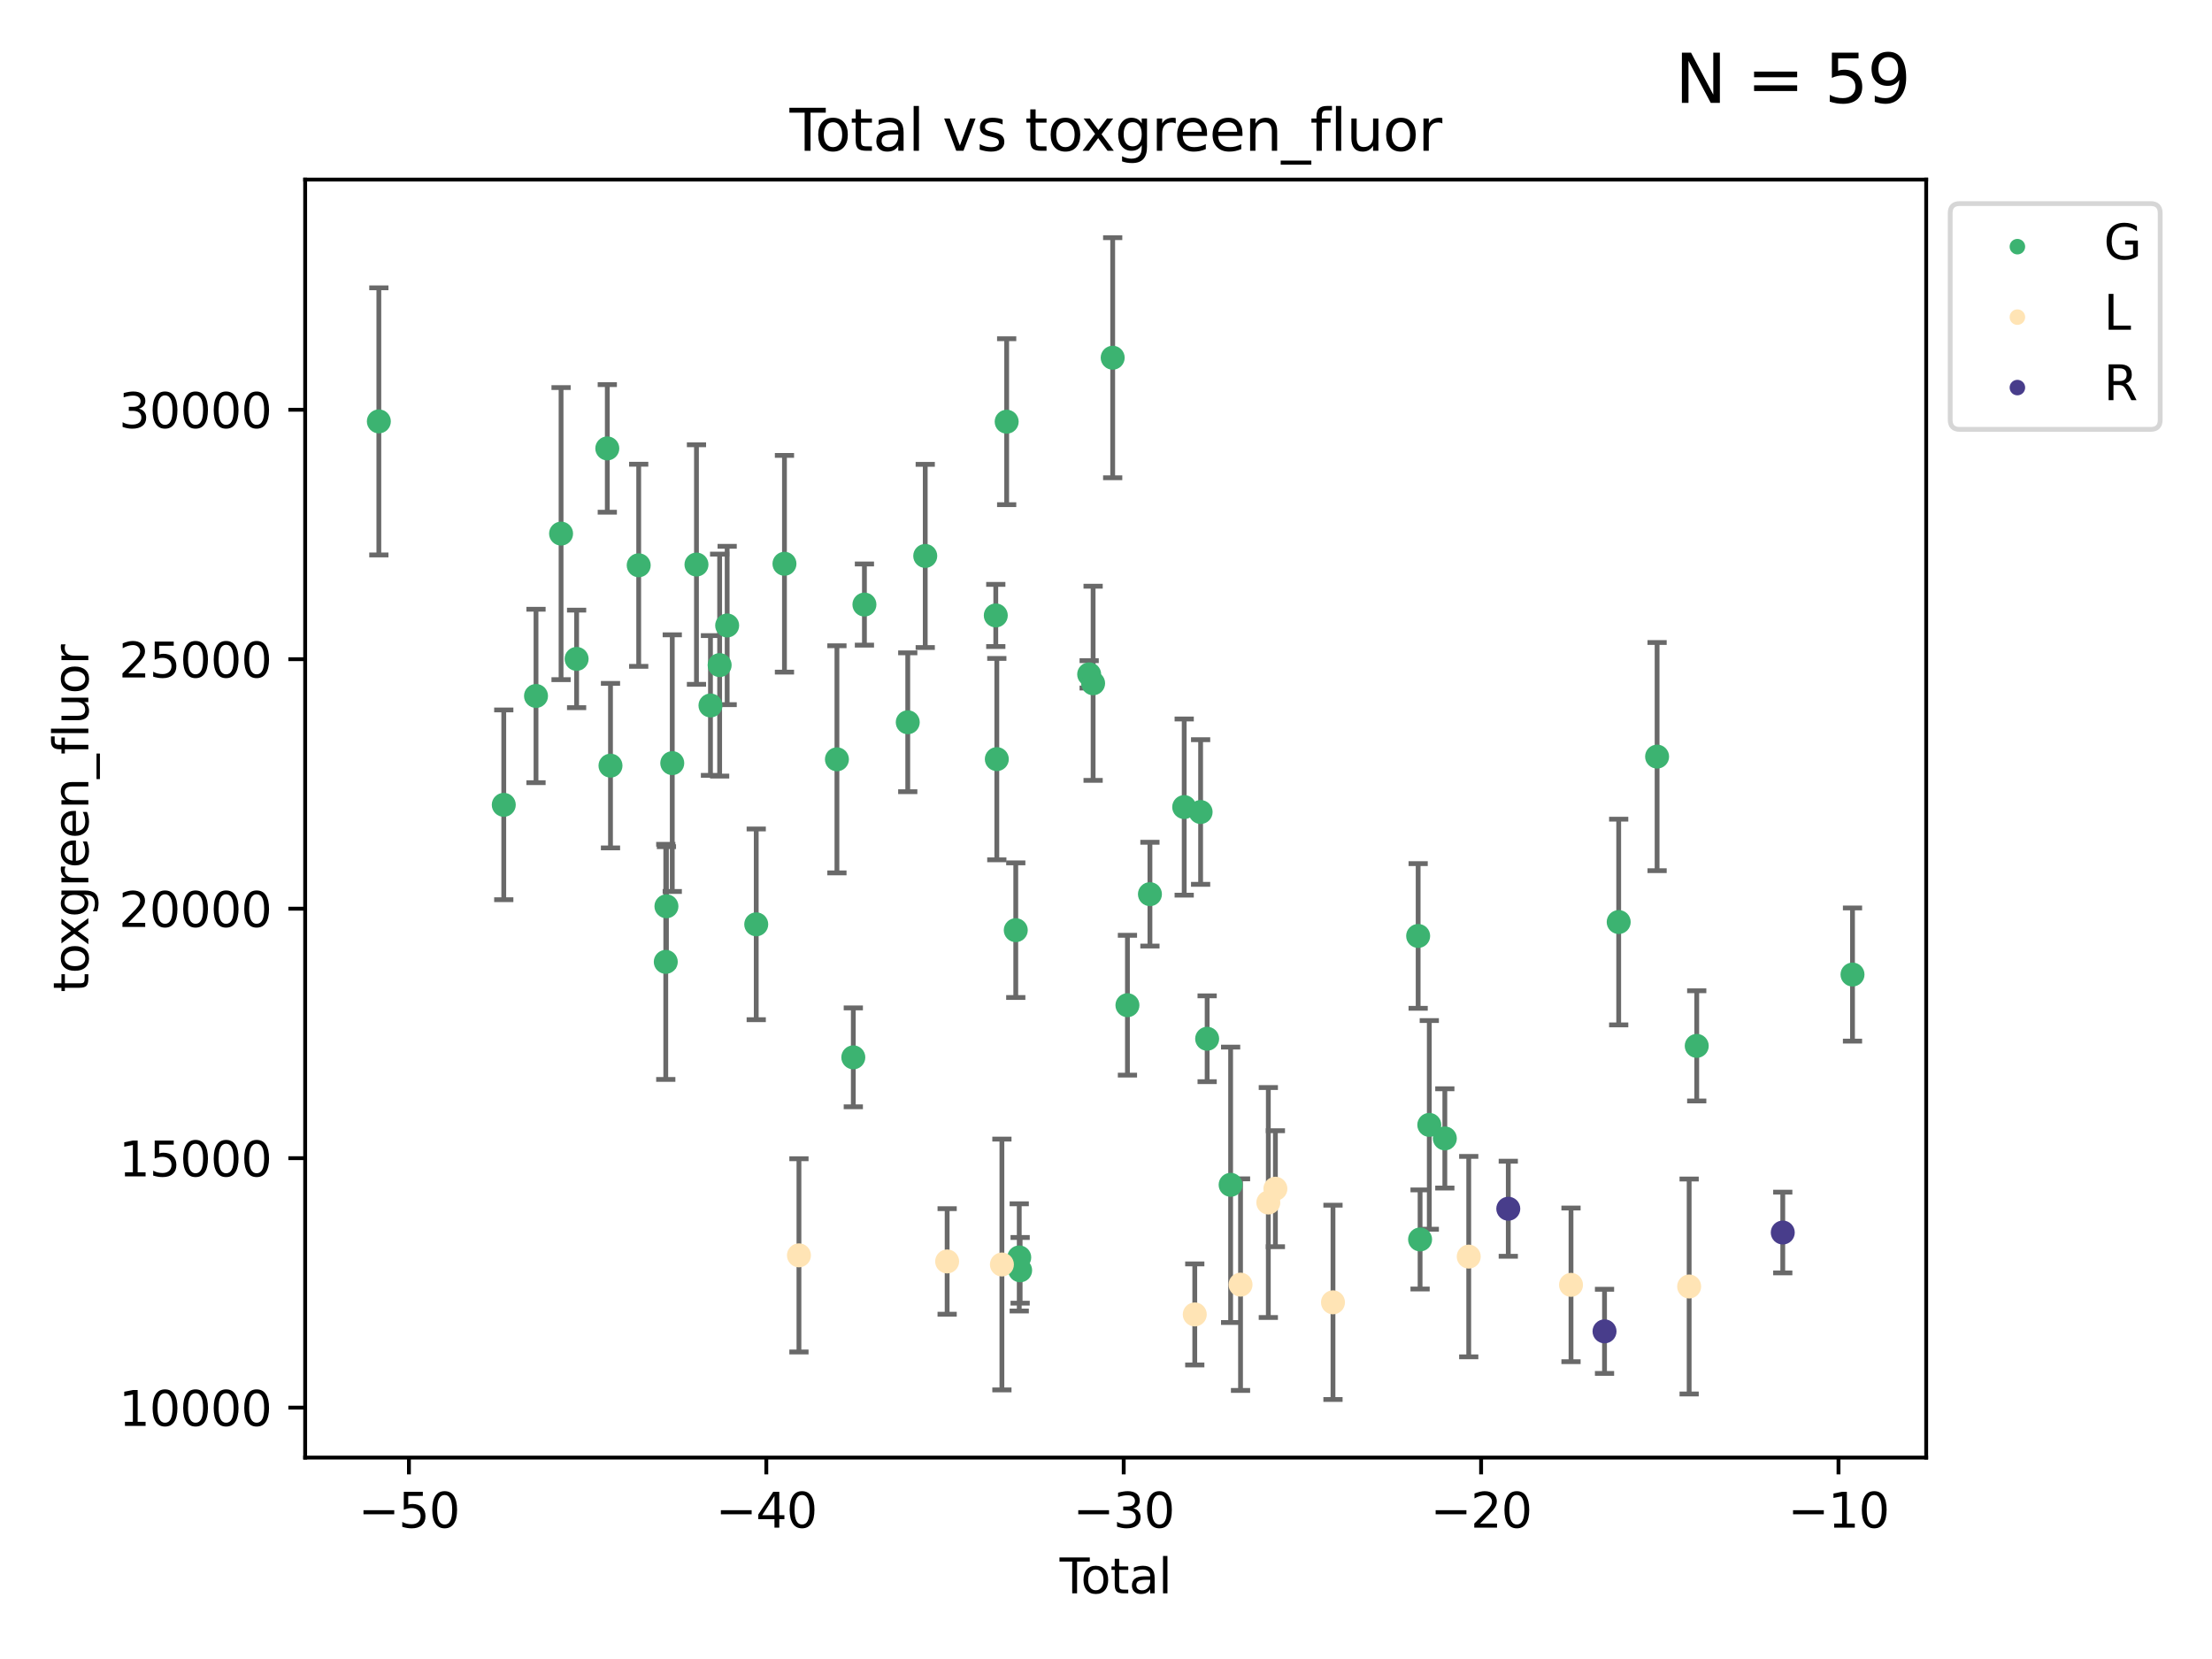 <?xml version="1.0" encoding="utf-8" standalone="no"?>
<!DOCTYPE svg PUBLIC "-//W3C//DTD SVG 1.1//EN"
  "http://www.w3.org/Graphics/SVG/1.1/DTD/svg11.dtd">
<svg xmlns:xlink="http://www.w3.org/1999/xlink" width="460.8pt" height="345.6pt" viewBox="0 0 460.8 345.6" xmlns="http://www.w3.org/2000/svg" version="1.1">
 <defs>
  <style type="text/css">*{stroke-linejoin: round; stroke-linecap: butt}</style>
 </defs>
 <g id="figure_1">
  <g id="patch_1">
   <path d="M 0 345.6 
L 460.8 345.6 
L 460.8 0 
L 0 0 
z
" style="fill: #ffffff"/>
  </g>
  <g id="axes_1">
   <g id="patch_2">
    <path d="M 63.571 303.64 
L 401.26 303.64 
L 401.26 37.411 
L 63.571 37.411 
z
" style="fill: #ffffff"/>
   </g>
   <g id="PathCollection_1">
    <defs>
     <path id="md13e794313" d="M 0 1.118 
C 0.297 1.118 0.581 1 0.791 0.791 
C 1 0.581 1.118 0.297 1.118 0 
C 1.118 -0.297 1 -0.581 0.791 -0.791 
C 0.581 -1 0.297 -1.118 0 -1.118 
C -0.297 -1.118 -0.581 -1 -0.791 -0.791 
C -1 -0.581 -1.118 -0.297 -1.118 0 
C -1.118 0.297 -1 0.581 -0.791 0.791 
C -0.581 1 -0.297 1.118 0 1.118 
z
" style="stroke: #3cb371"/>
    </defs>
    <g clip-path="url(#pfb1062c02d)">
     <use xlink:href="#md13e794313" x="78.921" y="87.783" style="fill: #3cb371; stroke: #3cb371"/>
     <use xlink:href="#md13e794313" x="104.945" y="167.661" style="fill: #3cb371; stroke: #3cb371"/>
     <use xlink:href="#md13e794313" x="111.661" y="144.981" style="fill: #3cb371; stroke: #3cb371"/>
     <use xlink:href="#md13e794313" x="116.882" y="111.159" style="fill: #3cb371; stroke: #3cb371"/>
     <use xlink:href="#md13e794313" x="120.118" y="137.261" style="fill: #3cb371; stroke: #3cb371"/>
     <use xlink:href="#md13e794313" x="126.511" y="93.413" style="fill: #3cb371; stroke: #3cb371"/>
     <use xlink:href="#md13e794313" x="127.177" y="159.497" style="fill: #3cb371; stroke: #3cb371"/>
     <use xlink:href="#md13e794313" x="133.054" y="117.757" style="fill: #3cb371; stroke: #3cb371"/>
     <use xlink:href="#md13e794313" x="138.693" y="200.374" style="fill: #3cb371; stroke: #3cb371"/>
     <use xlink:href="#md13e794313" x="138.83" y="188.797" style="fill: #3cb371; stroke: #3cb371"/>
     <use xlink:href="#md13e794313" x="140.045" y="158.975" style="fill: #3cb371; stroke: #3cb371"/>
     <use xlink:href="#md13e794313" x="145.087" y="117.606" style="fill: #3cb371; stroke: #3cb371"/>
     <use xlink:href="#md13e794313" x="148.005" y="146.962" style="fill: #3cb371; stroke: #3cb371"/>
     <use xlink:href="#md13e794313" x="149.915" y="138.554" style="fill: #3cb371; stroke: #3cb371"/>
     <use xlink:href="#md13e794313" x="151.481" y="130.298" style="fill: #3cb371; stroke: #3cb371"/>
     <use xlink:href="#md13e794313" x="157.537" y="192.555" style="fill: #3cb371; stroke: #3cb371"/>
     <use xlink:href="#md13e794313" x="163.418" y="117.444" style="fill: #3cb371; stroke: #3cb371"/>
     <use xlink:href="#md13e794313" x="174.347" y="158.179" style="fill: #3cb371; stroke: #3cb371"/>
     <use xlink:href="#md13e794313" x="177.76" y="220.266" style="fill: #3cb371; stroke: #3cb371"/>
     <use xlink:href="#md13e794313" x="180.076" y="125.94" style="fill: #3cb371; stroke: #3cb371"/>
     <use xlink:href="#md13e794313" x="189.102" y="150.46" style="fill: #3cb371; stroke: #3cb371"/>
     <use xlink:href="#md13e794313" x="192.744" y="115.812" style="fill: #3cb371; stroke: #3cb371"/>
     <use xlink:href="#md13e794313" x="207.44" y="128.208" style="fill: #3cb371; stroke: #3cb371"/>
     <use xlink:href="#md13e794313" x="207.655" y="158.138" style="fill: #3cb371; stroke: #3cb371"/>
     <use xlink:href="#md13e794313" x="209.708" y="87.847" style="fill: #3cb371; stroke: #3cb371"/>
     <use xlink:href="#md13e794313" x="211.603" y="193.773" style="fill: #3cb371; stroke: #3cb371"/>
     <use xlink:href="#md13e794313" x="212.327" y="261.943" style="fill: #3cb371; stroke: #3cb371"/>
     <use xlink:href="#md13e794313" x="212.514" y="264.632" style="fill: #3cb371; stroke: #3cb371"/>
     <use xlink:href="#md13e794313" x="226.894" y="140.475" style="fill: #3cb371; stroke: #3cb371"/>
     <use xlink:href="#md13e794313" x="227.715" y="142.341" style="fill: #3cb371; stroke: #3cb371"/>
     <use xlink:href="#md13e794313" x="231.793" y="74.52" style="fill: #3cb371; stroke: #3cb371"/>
     <use xlink:href="#md13e794313" x="234.867" y="209.403" style="fill: #3cb371; stroke: #3cb371"/>
     <use xlink:href="#md13e794313" x="239.552" y="186.269" style="fill: #3cb371; stroke: #3cb371"/>
     <use xlink:href="#md13e794313" x="246.69" y="168.126" style="fill: #3cb371; stroke: #3cb371"/>
     <use xlink:href="#md13e794313" x="250.11" y="169.158" style="fill: #3cb371; stroke: #3cb371"/>
     <use xlink:href="#md13e794313" x="251.47" y="216.394" style="fill: #3cb371; stroke: #3cb371"/>
     <use xlink:href="#md13e794313" x="256.361" y="246.816" style="fill: #3cb371; stroke: #3cb371"/>
     <use xlink:href="#md13e794313" x="295.426" y="194.976" style="fill: #3cb371; stroke: #3cb371"/>
     <use xlink:href="#md13e794313" x="295.83" y="258.198" style="fill: #3cb371; stroke: #3cb371"/>
     <use xlink:href="#md13e794313" x="297.748" y="234.335" style="fill: #3cb371; stroke: #3cb371"/>
     <use xlink:href="#md13e794313" x="300.985" y="237.151" style="fill: #3cb371; stroke: #3cb371"/>
     <use xlink:href="#md13e794313" x="337.204" y="192.077" style="fill: #3cb371; stroke: #3cb371"/>
     <use xlink:href="#md13e794313" x="345.204" y="157.613" style="fill: #3cb371; stroke: #3cb371"/>
     <use xlink:href="#md13e794313" x="353.461" y="217.876" style="fill: #3cb371; stroke: #3cb371"/>
     <use xlink:href="#md13e794313" x="385.911" y="203.013" style="fill: #3cb371; stroke: #3cb371"/>
    </g>
   </g>
   <g id="PathCollection_2">
    <defs>
     <path id="m797cbf5668" d="M 0 1.118 
C 0.297 1.118 0.581 1 0.791 0.791 
C 1 0.581 1.118 0.297 1.118 0 
C 1.118 -0.297 1 -0.581 0.791 -0.791 
C 0.581 -1 0.297 -1.118 0 -1.118 
C -0.297 -1.118 -0.581 -1 -0.791 -0.791 
C -1 -0.581 -1.118 -0.297 -1.118 0 
C -1.118 0.297 -1 0.581 -0.791 0.791 
C -0.581 1 -0.297 1.118 0 1.118 
z
" style="stroke: #ffe4b5"/>
    </defs>
    <g clip-path="url(#pfb1062c02d)">
     <use xlink:href="#m797cbf5668" x="166.435" y="261.513" style="fill: #ffe4b5; stroke: #ffe4b5"/>
     <use xlink:href="#m797cbf5668" x="197.307" y="262.782" style="fill: #ffe4b5; stroke: #ffe4b5"/>
     <use xlink:href="#m797cbf5668" x="208.716" y="263.418" style="fill: #ffe4b5; stroke: #ffe4b5"/>
     <use xlink:href="#m797cbf5668" x="248.893" y="273.818" style="fill: #ffe4b5; stroke: #ffe4b5"/>
     <use xlink:href="#m797cbf5668" x="258.425" y="267.614" style="fill: #ffe4b5; stroke: #ffe4b5"/>
     <use xlink:href="#m797cbf5668" x="264.215" y="250.506" style="fill: #ffe4b5; stroke: #ffe4b5"/>
     <use xlink:href="#m797cbf5668" x="265.687" y="247.633" style="fill: #ffe4b5; stroke: #ffe4b5"/>
     <use xlink:href="#m797cbf5668" x="277.685" y="271.301" style="fill: #ffe4b5; stroke: #ffe4b5"/>
     <use xlink:href="#m797cbf5668" x="305.965" y="261.775" style="fill: #ffe4b5; stroke: #ffe4b5"/>
     <use xlink:href="#m797cbf5668" x="327.27" y="267.658" style="fill: #ffe4b5; stroke: #ffe4b5"/>
     <use xlink:href="#m797cbf5668" x="351.881" y="268.002" style="fill: #ffe4b5; stroke: #ffe4b5"/>
    </g>
   </g>
   <g id="PathCollection_3">
    <defs>
     <path id="m0baa49a9c6" d="M 0 1.118 
C 0.297 1.118 0.581 1 0.791 0.791 
C 1 0.581 1.118 0.297 1.118 0 
C 1.118 -0.297 1 -0.581 0.791 -0.791 
C 0.581 -1 0.297 -1.118 0 -1.118 
C -0.297 -1.118 -0.581 -1 -0.791 -0.791 
C -1 -0.581 -1.118 -0.297 -1.118 0 
C -1.118 0.297 -1 0.581 -0.791 0.791 
C -0.581 1 -0.297 1.118 0 1.118 
z
" style="stroke: #483d8b"/>
    </defs>
    <g clip-path="url(#pfb1062c02d)">
     <use xlink:href="#m0baa49a9c6" x="314.203" y="251.801" style="fill: #483d8b; stroke: #483d8b"/>
     <use xlink:href="#m0baa49a9c6" x="334.252" y="277.344" style="fill: #483d8b; stroke: #483d8b"/>
     <use xlink:href="#m0baa49a9c6" x="371.383" y="256.758" style="fill: #483d8b; stroke: #483d8b"/>
    </g>
   </g>
   <g id="matplotlib.axis_1">
    <g id="xtick_1">
     <g id="line2d_1">
      <defs>
       <path id="me74924ffc3" d="M 0 0 
L 0 3.5 
" style="stroke: #000000; stroke-width: 0.8"/>
      </defs>
      <g>
       <use xlink:href="#me74924ffc3" x="85.187" y="303.64" style="stroke: #000000; stroke-width: 0.8"/>
      </g>
     </g>
     <g id="text_1">
      <!-- −50 -->
      <g transform="translate(74.634 318.238)scale(0.1 -0.1)">
       <defs>
        <path id="DejaVuSans-2212" d="M 678 2272 
L 4684 2272 
L 4684 1741 
L 678 1741 
L 678 2272 
z
" transform="scale(0.016)"/>
        <path id="DejaVuSans-35" d="M 691 4666 
L 3169 4666 
L 3169 4134 
L 1269 4134 
L 1269 2991 
Q 1406 3038 1543 3061 
Q 1681 3084 1819 3084 
Q 2600 3084 3056 2656 
Q 3513 2228 3513 1497 
Q 3513 744 3044 326 
Q 2575 -91 1722 -91 
Q 1428 -91 1123 -41 
Q 819 9 494 109 
L 494 744 
Q 775 591 1075 516 
Q 1375 441 1709 441 
Q 2250 441 2565 725 
Q 2881 1009 2881 1497 
Q 2881 1984 2565 2268 
Q 2250 2553 1709 2553 
Q 1456 2553 1204 2497 
Q 953 2441 691 2322 
L 691 4666 
z
" transform="scale(0.016)"/>
        <path id="DejaVuSans-30" d="M 2034 4250 
Q 1547 4250 1301 3770 
Q 1056 3291 1056 2328 
Q 1056 1369 1301 889 
Q 1547 409 2034 409 
Q 2525 409 2770 889 
Q 3016 1369 3016 2328 
Q 3016 3291 2770 3770 
Q 2525 4250 2034 4250 
z
M 2034 4750 
Q 2819 4750 3233 4129 
Q 3647 3509 3647 2328 
Q 3647 1150 3233 529 
Q 2819 -91 2034 -91 
Q 1250 -91 836 529 
Q 422 1150 422 2328 
Q 422 3509 836 4129 
Q 1250 4750 2034 4750 
z
" transform="scale(0.016)"/>
       </defs>
       <use xlink:href="#DejaVuSans-2212"/>
       <use xlink:href="#DejaVuSans-35" x="83.789"/>
       <use xlink:href="#DejaVuSans-30" x="147.412"/>
      </g>
     </g>
    </g>
    <g id="xtick_2">
     <g id="line2d_2">
      <g>
       <use xlink:href="#me74924ffc3" x="159.638" y="303.64" style="stroke: #000000; stroke-width: 0.8"/>
      </g>
     </g>
     <g id="text_2">
      <!-- −40 -->
      <g transform="translate(149.086 318.238)scale(0.1 -0.1)">
       <defs>
        <path id="DejaVuSans-34" d="M 2419 4116 
L 825 1625 
L 2419 1625 
L 2419 4116 
z
M 2253 4666 
L 3047 4666 
L 3047 1625 
L 3713 1625 
L 3713 1100 
L 3047 1100 
L 3047 0 
L 2419 0 
L 2419 1100 
L 313 1100 
L 313 1709 
L 2253 4666 
z
" transform="scale(0.016)"/>
       </defs>
       <use xlink:href="#DejaVuSans-2212"/>
       <use xlink:href="#DejaVuSans-34" x="83.789"/>
       <use xlink:href="#DejaVuSans-30" x="147.412"/>
      </g>
     </g>
    </g>
    <g id="xtick_3">
     <g id="line2d_3">
      <g>
       <use xlink:href="#me74924ffc3" x="234.089" y="303.64" style="stroke: #000000; stroke-width: 0.8"/>
      </g>
     </g>
     <g id="text_3">
      <!-- −30 -->
      <g transform="translate(223.537 318.238)scale(0.1 -0.1)">
       <defs>
        <path id="DejaVuSans-33" d="M 2597 2516 
Q 3050 2419 3304 2112 
Q 3559 1806 3559 1356 
Q 3559 666 3084 287 
Q 2609 -91 1734 -91 
Q 1441 -91 1130 -33 
Q 819 25 488 141 
L 488 750 
Q 750 597 1062 519 
Q 1375 441 1716 441 
Q 2309 441 2620 675 
Q 2931 909 2931 1356 
Q 2931 1769 2642 2001 
Q 2353 2234 1838 2234 
L 1294 2234 
L 1294 2753 
L 1863 2753 
Q 2328 2753 2575 2939 
Q 2822 3125 2822 3475 
Q 2822 3834 2567 4026 
Q 2313 4219 1838 4219 
Q 1578 4219 1281 4162 
Q 984 4106 628 3988 
L 628 4550 
Q 988 4650 1302 4700 
Q 1616 4750 1894 4750 
Q 2613 4750 3031 4423 
Q 3450 4097 3450 3541 
Q 3450 3153 3228 2886 
Q 3006 2619 2597 2516 
z
" transform="scale(0.016)"/>
       </defs>
       <use xlink:href="#DejaVuSans-2212"/>
       <use xlink:href="#DejaVuSans-33" x="83.789"/>
       <use xlink:href="#DejaVuSans-30" x="147.412"/>
      </g>
     </g>
    </g>
    <g id="xtick_4">
     <g id="line2d_4">
      <g>
       <use xlink:href="#me74924ffc3" x="308.541" y="303.64" style="stroke: #000000; stroke-width: 0.8"/>
      </g>
     </g>
     <g id="text_4">
      <!-- −20 -->
      <g transform="translate(297.988 318.238)scale(0.1 -0.1)">
       <defs>
        <path id="DejaVuSans-32" d="M 1228 531 
L 3431 531 
L 3431 0 
L 469 0 
L 469 531 
Q 828 903 1448 1529 
Q 2069 2156 2228 2338 
Q 2531 2678 2651 2914 
Q 2772 3150 2772 3378 
Q 2772 3750 2511 3984 
Q 2250 4219 1831 4219 
Q 1534 4219 1204 4116 
Q 875 4013 500 3803 
L 500 4441 
Q 881 4594 1212 4672 
Q 1544 4750 1819 4750 
Q 2544 4750 2975 4387 
Q 3406 4025 3406 3419 
Q 3406 3131 3298 2873 
Q 3191 2616 2906 2266 
Q 2828 2175 2409 1742 
Q 1991 1309 1228 531 
z
" transform="scale(0.016)"/>
       </defs>
       <use xlink:href="#DejaVuSans-2212"/>
       <use xlink:href="#DejaVuSans-32" x="83.789"/>
       <use xlink:href="#DejaVuSans-30" x="147.412"/>
      </g>
     </g>
    </g>
    <g id="xtick_5">
     <g id="line2d_5">
      <g>
       <use xlink:href="#me74924ffc3" x="382.992" y="303.64" style="stroke: #000000; stroke-width: 0.8"/>
      </g>
     </g>
     <g id="text_5">
      <!-- −10 -->
      <g transform="translate(372.44 318.238)scale(0.1 -0.1)">
       <defs>
        <path id="DejaVuSans-31" d="M 794 531 
L 1825 531 
L 1825 4091 
L 703 3866 
L 703 4441 
L 1819 4666 
L 2450 4666 
L 2450 531 
L 3481 531 
L 3481 0 
L 794 0 
L 794 531 
z
" transform="scale(0.016)"/>
       </defs>
       <use xlink:href="#DejaVuSans-2212"/>
       <use xlink:href="#DejaVuSans-31" x="83.789"/>
       <use xlink:href="#DejaVuSans-30" x="147.412"/>
      </g>
     </g>
    </g>
    <g id="text_6">
     <!-- Total -->
     <g transform="translate(220.739 331.917)scale(0.1 -0.1)">
      <defs>
       <path id="DejaVuSans-54" d="M -19 4666 
L 3928 4666 
L 3928 4134 
L 2272 4134 
L 2272 0 
L 1638 0 
L 1638 4134 
L -19 4134 
L -19 4666 
z
" transform="scale(0.016)"/>
       <path id="DejaVuSans-6f" d="M 1959 3097 
Q 1497 3097 1228 2736 
Q 959 2375 959 1747 
Q 959 1119 1226 758 
Q 1494 397 1959 397 
Q 2419 397 2687 759 
Q 2956 1122 2956 1747 
Q 2956 2369 2687 2733 
Q 2419 3097 1959 3097 
z
M 1959 3584 
Q 2709 3584 3137 3096 
Q 3566 2609 3566 1747 
Q 3566 888 3137 398 
Q 2709 -91 1959 -91 
Q 1206 -91 779 398 
Q 353 888 353 1747 
Q 353 2609 779 3096 
Q 1206 3584 1959 3584 
z
" transform="scale(0.016)"/>
       <path id="DejaVuSans-74" d="M 1172 4494 
L 1172 3500 
L 2356 3500 
L 2356 3053 
L 1172 3053 
L 1172 1153 
Q 1172 725 1289 603 
Q 1406 481 1766 481 
L 2356 481 
L 2356 0 
L 1766 0 
Q 1100 0 847 248 
Q 594 497 594 1153 
L 594 3053 
L 172 3053 
L 172 3500 
L 594 3500 
L 594 4494 
L 1172 4494 
z
" transform="scale(0.016)"/>
       <path id="DejaVuSans-61" d="M 2194 1759 
Q 1497 1759 1228 1600 
Q 959 1441 959 1056 
Q 959 750 1161 570 
Q 1363 391 1709 391 
Q 2188 391 2477 730 
Q 2766 1069 2766 1631 
L 2766 1759 
L 2194 1759 
z
M 3341 1997 
L 3341 0 
L 2766 0 
L 2766 531 
Q 2569 213 2275 61 
Q 1981 -91 1556 -91 
Q 1019 -91 701 211 
Q 384 513 384 1019 
Q 384 1609 779 1909 
Q 1175 2209 1959 2209 
L 2766 2209 
L 2766 2266 
Q 2766 2663 2505 2880 
Q 2244 3097 1772 3097 
Q 1472 3097 1187 3025 
Q 903 2953 641 2809 
L 641 3341 
Q 956 3463 1253 3523 
Q 1550 3584 1831 3584 
Q 2591 3584 2966 3190 
Q 3341 2797 3341 1997 
z
" transform="scale(0.016)"/>
       <path id="DejaVuSans-6c" d="M 603 4863 
L 1178 4863 
L 1178 0 
L 603 0 
L 603 4863 
z
" transform="scale(0.016)"/>
      </defs>
      <use xlink:href="#DejaVuSans-54"/>
      <use xlink:href="#DejaVuSans-6f" x="44.084"/>
      <use xlink:href="#DejaVuSans-74" x="105.266"/>
      <use xlink:href="#DejaVuSans-61" x="144.475"/>
      <use xlink:href="#DejaVuSans-6c" x="205.754"/>
     </g>
    </g>
   </g>
   <g id="matplotlib.axis_2">
    <g id="ytick_1">
     <g id="line2d_6">
      <defs>
       <path id="m74b55aab43" d="M 0 0 
L -3.5 0 
" style="stroke: #000000; stroke-width: 0.8"/>
      </defs>
      <g>
       <use xlink:href="#m74b55aab43" x="63.571" y="293.235" style="stroke: #000000; stroke-width: 0.8"/>
      </g>
     </g>
     <g id="text_7">
      <!-- 10000 -->
      <g transform="translate(24.759 297.034)scale(0.1 -0.1)">
       <use xlink:href="#DejaVuSans-31"/>
       <use xlink:href="#DejaVuSans-30" x="63.623"/>
       <use xlink:href="#DejaVuSans-30" x="127.246"/>
       <use xlink:href="#DejaVuSans-30" x="190.869"/>
       <use xlink:href="#DejaVuSans-30" x="254.492"/>
      </g>
     </g>
    </g>
    <g id="ytick_2">
     <g id="line2d_7">
      <g>
       <use xlink:href="#m74b55aab43" x="63.571" y="241.266" style="stroke: #000000; stroke-width: 0.8"/>
      </g>
     </g>
     <g id="text_8">
      <!-- 15000 -->
      <g transform="translate(24.759 245.065)scale(0.1 -0.1)">
       <use xlink:href="#DejaVuSans-31"/>
       <use xlink:href="#DejaVuSans-35" x="63.623"/>
       <use xlink:href="#DejaVuSans-30" x="127.246"/>
       <use xlink:href="#DejaVuSans-30" x="190.869"/>
       <use xlink:href="#DejaVuSans-30" x="254.492"/>
      </g>
     </g>
    </g>
    <g id="ytick_3">
     <g id="line2d_8">
      <g>
       <use xlink:href="#m74b55aab43" x="63.571" y="189.297" style="stroke: #000000; stroke-width: 0.8"/>
      </g>
     </g>
     <g id="text_9">
      <!-- 20000 -->
      <g transform="translate(24.759 193.097)scale(0.1 -0.1)">
       <use xlink:href="#DejaVuSans-32"/>
       <use xlink:href="#DejaVuSans-30" x="63.623"/>
       <use xlink:href="#DejaVuSans-30" x="127.246"/>
       <use xlink:href="#DejaVuSans-30" x="190.869"/>
       <use xlink:href="#DejaVuSans-30" x="254.492"/>
      </g>
     </g>
    </g>
    <g id="ytick_4">
     <g id="line2d_9">
      <g>
       <use xlink:href="#m74b55aab43" x="63.571" y="137.329" style="stroke: #000000; stroke-width: 0.8"/>
      </g>
     </g>
     <g id="text_10">
      <!-- 25000 -->
      <g transform="translate(24.759 141.128)scale(0.1 -0.1)">
       <use xlink:href="#DejaVuSans-32"/>
       <use xlink:href="#DejaVuSans-35" x="63.623"/>
       <use xlink:href="#DejaVuSans-30" x="127.246"/>
       <use xlink:href="#DejaVuSans-30" x="190.869"/>
       <use xlink:href="#DejaVuSans-30" x="254.492"/>
      </g>
     </g>
    </g>
    <g id="ytick_5">
     <g id="line2d_10">
      <g>
       <use xlink:href="#m74b55aab43" x="63.571" y="85.36" style="stroke: #000000; stroke-width: 0.8"/>
      </g>
     </g>
     <g id="text_11">
      <!-- 30000 -->
      <g transform="translate(24.759 89.159)scale(0.1 -0.1)">
       <use xlink:href="#DejaVuSans-33"/>
       <use xlink:href="#DejaVuSans-30" x="63.623"/>
       <use xlink:href="#DejaVuSans-30" x="127.246"/>
       <use xlink:href="#DejaVuSans-30" x="190.869"/>
       <use xlink:href="#DejaVuSans-30" x="254.492"/>
      </g>
     </g>
    </g>
    <g id="text_12">
     <!-- toxgreen_fluor -->
     <g transform="translate(18.401 206.72)rotate(-90)scale(0.1 -0.1)">
      <defs>
       <path id="DejaVuSans-78" d="M 3513 3500 
L 2247 1797 
L 3578 0 
L 2900 0 
L 1881 1375 
L 863 0 
L 184 0 
L 1544 1831 
L 300 3500 
L 978 3500 
L 1906 2253 
L 2834 3500 
L 3513 3500 
z
" transform="scale(0.016)"/>
       <path id="DejaVuSans-67" d="M 2906 1791 
Q 2906 2416 2648 2759 
Q 2391 3103 1925 3103 
Q 1463 3103 1205 2759 
Q 947 2416 947 1791 
Q 947 1169 1205 825 
Q 1463 481 1925 481 
Q 2391 481 2648 825 
Q 2906 1169 2906 1791 
z
M 3481 434 
Q 3481 -459 3084 -895 
Q 2688 -1331 1869 -1331 
Q 1566 -1331 1297 -1286 
Q 1028 -1241 775 -1147 
L 775 -588 
Q 1028 -725 1275 -790 
Q 1522 -856 1778 -856 
Q 2344 -856 2625 -561 
Q 2906 -266 2906 331 
L 2906 616 
Q 2728 306 2450 153 
Q 2172 0 1784 0 
Q 1141 0 747 490 
Q 353 981 353 1791 
Q 353 2603 747 3093 
Q 1141 3584 1784 3584 
Q 2172 3584 2450 3431 
Q 2728 3278 2906 2969 
L 2906 3500 
L 3481 3500 
L 3481 434 
z
" transform="scale(0.016)"/>
       <path id="DejaVuSans-72" d="M 2631 2963 
Q 2534 3019 2420 3045 
Q 2306 3072 2169 3072 
Q 1681 3072 1420 2755 
Q 1159 2438 1159 1844 
L 1159 0 
L 581 0 
L 581 3500 
L 1159 3500 
L 1159 2956 
Q 1341 3275 1631 3429 
Q 1922 3584 2338 3584 
Q 2397 3584 2469 3576 
Q 2541 3569 2628 3553 
L 2631 2963 
z
" transform="scale(0.016)"/>
       <path id="DejaVuSans-65" d="M 3597 1894 
L 3597 1613 
L 953 1613 
Q 991 1019 1311 708 
Q 1631 397 2203 397 
Q 2534 397 2845 478 
Q 3156 559 3463 722 
L 3463 178 
Q 3153 47 2828 -22 
Q 2503 -91 2169 -91 
Q 1331 -91 842 396 
Q 353 884 353 1716 
Q 353 2575 817 3079 
Q 1281 3584 2069 3584 
Q 2775 3584 3186 3129 
Q 3597 2675 3597 1894 
z
M 3022 2063 
Q 3016 2534 2758 2815 
Q 2500 3097 2075 3097 
Q 1594 3097 1305 2825 
Q 1016 2553 972 2059 
L 3022 2063 
z
" transform="scale(0.016)"/>
       <path id="DejaVuSans-6e" d="M 3513 2113 
L 3513 0 
L 2938 0 
L 2938 2094 
Q 2938 2591 2744 2837 
Q 2550 3084 2163 3084 
Q 1697 3084 1428 2787 
Q 1159 2491 1159 1978 
L 1159 0 
L 581 0 
L 581 3500 
L 1159 3500 
L 1159 2956 
Q 1366 3272 1645 3428 
Q 1925 3584 2291 3584 
Q 2894 3584 3203 3211 
Q 3513 2838 3513 2113 
z
" transform="scale(0.016)"/>
       <path id="DejaVuSans-5f" d="M 3263 -1063 
L 3263 -1509 
L -63 -1509 
L -63 -1063 
L 3263 -1063 
z
" transform="scale(0.016)"/>
       <path id="DejaVuSans-66" d="M 2375 4863 
L 2375 4384 
L 1825 4384 
Q 1516 4384 1395 4259 
Q 1275 4134 1275 3809 
L 1275 3500 
L 2222 3500 
L 2222 3053 
L 1275 3053 
L 1275 0 
L 697 0 
L 697 3053 
L 147 3053 
L 147 3500 
L 697 3500 
L 697 3744 
Q 697 4328 969 4595 
Q 1241 4863 1831 4863 
L 2375 4863 
z
" transform="scale(0.016)"/>
       <path id="DejaVuSans-75" d="M 544 1381 
L 544 3500 
L 1119 3500 
L 1119 1403 
Q 1119 906 1312 657 
Q 1506 409 1894 409 
Q 2359 409 2629 706 
Q 2900 1003 2900 1516 
L 2900 3500 
L 3475 3500 
L 3475 0 
L 2900 0 
L 2900 538 
Q 2691 219 2414 64 
Q 2138 -91 1772 -91 
Q 1169 -91 856 284 
Q 544 659 544 1381 
z
M 1991 3584 
L 1991 3584 
z
" transform="scale(0.016)"/>
      </defs>
      <use xlink:href="#DejaVuSans-74"/>
      <use xlink:href="#DejaVuSans-6f" x="39.209"/>
      <use xlink:href="#DejaVuSans-78" x="97.266"/>
      <use xlink:href="#DejaVuSans-67" x="156.445"/>
      <use xlink:href="#DejaVuSans-72" x="219.922"/>
      <use xlink:href="#DejaVuSans-65" x="258.785"/>
      <use xlink:href="#DejaVuSans-65" x="320.309"/>
      <use xlink:href="#DejaVuSans-6e" x="381.832"/>
      <use xlink:href="#DejaVuSans-5f" x="445.211"/>
      <use xlink:href="#DejaVuSans-66" x="495.211"/>
      <use xlink:href="#DejaVuSans-6c" x="530.416"/>
      <use xlink:href="#DejaVuSans-75" x="558.199"/>
      <use xlink:href="#DejaVuSans-6f" x="621.578"/>
      <use xlink:href="#DejaVuSans-72" x="682.76"/>
     </g>
    </g>
   </g>
   <g id="LineCollection_1">
    <path d="M 78.921 115.607 
L 78.921 59.959 
" clip-path="url(#pfb1062c02d)" style="fill: none; stroke: #696969"/>
    <path d="M 104.945 187.427 
L 104.945 147.895 
" clip-path="url(#pfb1062c02d)" style="fill: none; stroke: #696969"/>
    <path d="M 111.661 163.045 
L 111.661 126.917 
" clip-path="url(#pfb1062c02d)" style="fill: none; stroke: #696969"/>
    <path d="M 116.882 141.581 
L 116.882 80.737 
" clip-path="url(#pfb1062c02d)" style="fill: none; stroke: #696969"/>
    <path d="M 120.118 147.418 
L 120.118 127.103 
" clip-path="url(#pfb1062c02d)" style="fill: none; stroke: #696969"/>
    <path d="M 126.511 106.705 
L 126.511 80.122 
" clip-path="url(#pfb1062c02d)" style="fill: none; stroke: #696969"/>
    <path d="M 127.177 176.634 
L 127.177 142.359 
" clip-path="url(#pfb1062c02d)" style="fill: none; stroke: #696969"/>
    <path d="M 133.054 138.807 
L 133.054 96.708 
" clip-path="url(#pfb1062c02d)" style="fill: none; stroke: #696969"/>
    <path d="M 138.693 224.865 
L 138.693 175.883 
" clip-path="url(#pfb1062c02d)" style="fill: none; stroke: #696969"/>
    <path d="M 138.83 201.215 
L 138.83 176.379 
" clip-path="url(#pfb1062c02d)" style="fill: none; stroke: #696969"/>
    <path d="M 140.045 185.709 
L 140.045 132.242 
" clip-path="url(#pfb1062c02d)" style="fill: none; stroke: #696969"/>
    <path d="M 145.087 142.557 
L 145.087 92.656 
" clip-path="url(#pfb1062c02d)" style="fill: none; stroke: #696969"/>
    <path d="M 148.005 161.518 
L 148.005 132.406 
" clip-path="url(#pfb1062c02d)" style="fill: none; stroke: #696969"/>
    <path d="M 149.915 161.672 
L 149.915 115.435 
" clip-path="url(#pfb1062c02d)" style="fill: none; stroke: #696969"/>
    <path d="M 151.481 146.792 
L 151.481 113.803 
" clip-path="url(#pfb1062c02d)" style="fill: none; stroke: #696969"/>
    <path d="M 157.537 212.423 
L 157.537 172.686 
" clip-path="url(#pfb1062c02d)" style="fill: none; stroke: #696969"/>
    <path d="M 163.418 140.019 
L 163.418 94.869 
" clip-path="url(#pfb1062c02d)" style="fill: none; stroke: #696969"/>
    <path d="M 174.347 181.837 
L 174.347 134.52 
" clip-path="url(#pfb1062c02d)" style="fill: none; stroke: #696969"/>
    <path d="M 177.76 230.567 
L 177.76 209.964 
" clip-path="url(#pfb1062c02d)" style="fill: none; stroke: #696969"/>
    <path d="M 180.076 134.393 
L 180.076 117.487 
" clip-path="url(#pfb1062c02d)" style="fill: none; stroke: #696969"/>
    <path d="M 189.102 164.92 
L 189.102 136.001 
" clip-path="url(#pfb1062c02d)" style="fill: none; stroke: #696969"/>
    <path d="M 192.744 134.895 
L 192.744 96.73 
" clip-path="url(#pfb1062c02d)" style="fill: none; stroke: #696969"/>
    <path d="M 207.44 134.68 
L 207.44 121.737 
" clip-path="url(#pfb1062c02d)" style="fill: none; stroke: #696969"/>
    <path d="M 207.655 179.112 
L 207.655 137.164 
" clip-path="url(#pfb1062c02d)" style="fill: none; stroke: #696969"/>
    <path d="M 209.708 105.132 
L 209.708 70.562 
" clip-path="url(#pfb1062c02d)" style="fill: none; stroke: #696969"/>
    <path d="M 211.603 207.798 
L 211.603 179.748 
" clip-path="url(#pfb1062c02d)" style="fill: none; stroke: #696969"/>
    <path d="M 212.327 273.11 
L 212.327 250.775 
" clip-path="url(#pfb1062c02d)" style="fill: none; stroke: #696969"/>
    <path d="M 212.514 271.474 
L 212.514 257.789 
" clip-path="url(#pfb1062c02d)" style="fill: none; stroke: #696969"/>
    <path d="M 226.894 143.326 
L 226.894 137.624 
" clip-path="url(#pfb1062c02d)" style="fill: none; stroke: #696969"/>
    <path d="M 227.715 162.562 
L 227.715 122.12 
" clip-path="url(#pfb1062c02d)" style="fill: none; stroke: #696969"/>
    <path d="M 231.793 99.528 
L 231.793 49.513 
" clip-path="url(#pfb1062c02d)" style="fill: none; stroke: #696969"/>
    <path d="M 234.867 223.969 
L 234.867 194.837 
" clip-path="url(#pfb1062c02d)" style="fill: none; stroke: #696969"/>
    <path d="M 239.552 197.078 
L 239.552 175.461 
" clip-path="url(#pfb1062c02d)" style="fill: none; stroke: #696969"/>
    <path d="M 246.69 186.473 
L 246.69 149.779 
" clip-path="url(#pfb1062c02d)" style="fill: none; stroke: #696969"/>
    <path d="M 250.11 184.223 
L 250.11 154.093 
" clip-path="url(#pfb1062c02d)" style="fill: none; stroke: #696969"/>
    <path d="M 251.47 225.335 
L 251.47 207.454 
" clip-path="url(#pfb1062c02d)" style="fill: none; stroke: #696969"/>
    <path d="M 256.361 275.501 
L 256.361 218.132 
" clip-path="url(#pfb1062c02d)" style="fill: none; stroke: #696969"/>
    <path d="M 295.426 210.042 
L 295.426 179.91 
" clip-path="url(#pfb1062c02d)" style="fill: none; stroke: #696969"/>
    <path d="M 295.83 268.521 
L 295.83 247.876 
" clip-path="url(#pfb1062c02d)" style="fill: none; stroke: #696969"/>
    <path d="M 297.748 256.068 
L 297.748 212.603 
" clip-path="url(#pfb1062c02d)" style="fill: none; stroke: #696969"/>
    <path d="M 300.985 247.492 
L 300.985 226.811 
" clip-path="url(#pfb1062c02d)" style="fill: none; stroke: #696969"/>
    <path d="M 337.204 213.503 
L 337.204 170.651 
" clip-path="url(#pfb1062c02d)" style="fill: none; stroke: #696969"/>
    <path d="M 345.204 181.378 
L 345.204 133.848 
" clip-path="url(#pfb1062c02d)" style="fill: none; stroke: #696969"/>
    <path d="M 353.461 229.353 
L 353.461 206.399 
" clip-path="url(#pfb1062c02d)" style="fill: none; stroke: #696969"/>
    <path d="M 385.911 216.884 
L 385.911 189.143 
" clip-path="url(#pfb1062c02d)" style="fill: none; stroke: #696969"/>
   </g>
   <g id="line2d_11">
    <defs>
     <path id="m30c4fa2596" d="M 2 0 
L -2 -0 
" style="stroke: #696969"/>
    </defs>
    <g clip-path="url(#pfb1062c02d)">
     <use xlink:href="#m30c4fa2596" x="78.921" y="115.607" style="fill: #696969; stroke: #696969"/>
     <use xlink:href="#m30c4fa2596" x="104.945" y="187.427" style="fill: #696969; stroke: #696969"/>
     <use xlink:href="#m30c4fa2596" x="111.661" y="163.045" style="fill: #696969; stroke: #696969"/>
     <use xlink:href="#m30c4fa2596" x="116.882" y="141.581" style="fill: #696969; stroke: #696969"/>
     <use xlink:href="#m30c4fa2596" x="120.118" y="147.418" style="fill: #696969; stroke: #696969"/>
     <use xlink:href="#m30c4fa2596" x="126.511" y="106.705" style="fill: #696969; stroke: #696969"/>
     <use xlink:href="#m30c4fa2596" x="127.177" y="176.634" style="fill: #696969; stroke: #696969"/>
     <use xlink:href="#m30c4fa2596" x="133.054" y="138.807" style="fill: #696969; stroke: #696969"/>
     <use xlink:href="#m30c4fa2596" x="138.693" y="224.865" style="fill: #696969; stroke: #696969"/>
     <use xlink:href="#m30c4fa2596" x="138.83" y="201.215" style="fill: #696969; stroke: #696969"/>
     <use xlink:href="#m30c4fa2596" x="140.045" y="185.709" style="fill: #696969; stroke: #696969"/>
     <use xlink:href="#m30c4fa2596" x="145.087" y="142.557" style="fill: #696969; stroke: #696969"/>
     <use xlink:href="#m30c4fa2596" x="148.005" y="161.518" style="fill: #696969; stroke: #696969"/>
     <use xlink:href="#m30c4fa2596" x="149.915" y="161.672" style="fill: #696969; stroke: #696969"/>
     <use xlink:href="#m30c4fa2596" x="151.481" y="146.792" style="fill: #696969; stroke: #696969"/>
     <use xlink:href="#m30c4fa2596" x="157.537" y="212.423" style="fill: #696969; stroke: #696969"/>
     <use xlink:href="#m30c4fa2596" x="163.418" y="140.019" style="fill: #696969; stroke: #696969"/>
     <use xlink:href="#m30c4fa2596" x="174.347" y="181.837" style="fill: #696969; stroke: #696969"/>
     <use xlink:href="#m30c4fa2596" x="177.76" y="230.567" style="fill: #696969; stroke: #696969"/>
     <use xlink:href="#m30c4fa2596" x="180.076" y="134.393" style="fill: #696969; stroke: #696969"/>
     <use xlink:href="#m30c4fa2596" x="189.102" y="164.92" style="fill: #696969; stroke: #696969"/>
     <use xlink:href="#m30c4fa2596" x="192.744" y="134.895" style="fill: #696969; stroke: #696969"/>
     <use xlink:href="#m30c4fa2596" x="207.44" y="134.68" style="fill: #696969; stroke: #696969"/>
     <use xlink:href="#m30c4fa2596" x="207.655" y="179.112" style="fill: #696969; stroke: #696969"/>
     <use xlink:href="#m30c4fa2596" x="209.708" y="105.132" style="fill: #696969; stroke: #696969"/>
     <use xlink:href="#m30c4fa2596" x="211.603" y="207.798" style="fill: #696969; stroke: #696969"/>
     <use xlink:href="#m30c4fa2596" x="212.327" y="273.11" style="fill: #696969; stroke: #696969"/>
     <use xlink:href="#m30c4fa2596" x="212.514" y="271.474" style="fill: #696969; stroke: #696969"/>
     <use xlink:href="#m30c4fa2596" x="226.894" y="143.326" style="fill: #696969; stroke: #696969"/>
     <use xlink:href="#m30c4fa2596" x="227.715" y="162.562" style="fill: #696969; stroke: #696969"/>
     <use xlink:href="#m30c4fa2596" x="231.793" y="99.528" style="fill: #696969; stroke: #696969"/>
     <use xlink:href="#m30c4fa2596" x="234.867" y="223.969" style="fill: #696969; stroke: #696969"/>
     <use xlink:href="#m30c4fa2596" x="239.552" y="197.078" style="fill: #696969; stroke: #696969"/>
     <use xlink:href="#m30c4fa2596" x="246.69" y="186.473" style="fill: #696969; stroke: #696969"/>
     <use xlink:href="#m30c4fa2596" x="250.11" y="184.223" style="fill: #696969; stroke: #696969"/>
     <use xlink:href="#m30c4fa2596" x="251.47" y="225.335" style="fill: #696969; stroke: #696969"/>
     <use xlink:href="#m30c4fa2596" x="256.361" y="275.501" style="fill: #696969; stroke: #696969"/>
     <use xlink:href="#m30c4fa2596" x="295.426" y="210.042" style="fill: #696969; stroke: #696969"/>
     <use xlink:href="#m30c4fa2596" x="295.83" y="268.521" style="fill: #696969; stroke: #696969"/>
     <use xlink:href="#m30c4fa2596" x="297.748" y="256.068" style="fill: #696969; stroke: #696969"/>
     <use xlink:href="#m30c4fa2596" x="300.985" y="247.492" style="fill: #696969; stroke: #696969"/>
     <use xlink:href="#m30c4fa2596" x="337.204" y="213.503" style="fill: #696969; stroke: #696969"/>
     <use xlink:href="#m30c4fa2596" x="345.204" y="181.378" style="fill: #696969; stroke: #696969"/>
     <use xlink:href="#m30c4fa2596" x="353.461" y="229.353" style="fill: #696969; stroke: #696969"/>
     <use xlink:href="#m30c4fa2596" x="385.911" y="216.884" style="fill: #696969; stroke: #696969"/>
    </g>
   </g>
   <g id="line2d_12">
    <g clip-path="url(#pfb1062c02d)">
     <use xlink:href="#m30c4fa2596" x="78.921" y="59.959" style="fill: #696969; stroke: #696969"/>
     <use xlink:href="#m30c4fa2596" x="104.945" y="147.895" style="fill: #696969; stroke: #696969"/>
     <use xlink:href="#m30c4fa2596" x="111.661" y="126.917" style="fill: #696969; stroke: #696969"/>
     <use xlink:href="#m30c4fa2596" x="116.882" y="80.737" style="fill: #696969; stroke: #696969"/>
     <use xlink:href="#m30c4fa2596" x="120.118" y="127.103" style="fill: #696969; stroke: #696969"/>
     <use xlink:href="#m30c4fa2596" x="126.511" y="80.122" style="fill: #696969; stroke: #696969"/>
     <use xlink:href="#m30c4fa2596" x="127.177" y="142.359" style="fill: #696969; stroke: #696969"/>
     <use xlink:href="#m30c4fa2596" x="133.054" y="96.708" style="fill: #696969; stroke: #696969"/>
     <use xlink:href="#m30c4fa2596" x="138.693" y="175.883" style="fill: #696969; stroke: #696969"/>
     <use xlink:href="#m30c4fa2596" x="138.83" y="176.379" style="fill: #696969; stroke: #696969"/>
     <use xlink:href="#m30c4fa2596" x="140.045" y="132.242" style="fill: #696969; stroke: #696969"/>
     <use xlink:href="#m30c4fa2596" x="145.087" y="92.656" style="fill: #696969; stroke: #696969"/>
     <use xlink:href="#m30c4fa2596" x="148.005" y="132.406" style="fill: #696969; stroke: #696969"/>
     <use xlink:href="#m30c4fa2596" x="149.915" y="115.435" style="fill: #696969; stroke: #696969"/>
     <use xlink:href="#m30c4fa2596" x="151.481" y="113.803" style="fill: #696969; stroke: #696969"/>
     <use xlink:href="#m30c4fa2596" x="157.537" y="172.686" style="fill: #696969; stroke: #696969"/>
     <use xlink:href="#m30c4fa2596" x="163.418" y="94.869" style="fill: #696969; stroke: #696969"/>
     <use xlink:href="#m30c4fa2596" x="174.347" y="134.52" style="fill: #696969; stroke: #696969"/>
     <use xlink:href="#m30c4fa2596" x="177.76" y="209.964" style="fill: #696969; stroke: #696969"/>
     <use xlink:href="#m30c4fa2596" x="180.076" y="117.487" style="fill: #696969; stroke: #696969"/>
     <use xlink:href="#m30c4fa2596" x="189.102" y="136.001" style="fill: #696969; stroke: #696969"/>
     <use xlink:href="#m30c4fa2596" x="192.744" y="96.73" style="fill: #696969; stroke: #696969"/>
     <use xlink:href="#m30c4fa2596" x="207.44" y="121.737" style="fill: #696969; stroke: #696969"/>
     <use xlink:href="#m30c4fa2596" x="207.655" y="137.164" style="fill: #696969; stroke: #696969"/>
     <use xlink:href="#m30c4fa2596" x="209.708" y="70.562" style="fill: #696969; stroke: #696969"/>
     <use xlink:href="#m30c4fa2596" x="211.603" y="179.748" style="fill: #696969; stroke: #696969"/>
     <use xlink:href="#m30c4fa2596" x="212.327" y="250.775" style="fill: #696969; stroke: #696969"/>
     <use xlink:href="#m30c4fa2596" x="212.514" y="257.789" style="fill: #696969; stroke: #696969"/>
     <use xlink:href="#m30c4fa2596" x="226.894" y="137.624" style="fill: #696969; stroke: #696969"/>
     <use xlink:href="#m30c4fa2596" x="227.715" y="122.12" style="fill: #696969; stroke: #696969"/>
     <use xlink:href="#m30c4fa2596" x="231.793" y="49.513" style="fill: #696969; stroke: #696969"/>
     <use xlink:href="#m30c4fa2596" x="234.867" y="194.837" style="fill: #696969; stroke: #696969"/>
     <use xlink:href="#m30c4fa2596" x="239.552" y="175.461" style="fill: #696969; stroke: #696969"/>
     <use xlink:href="#m30c4fa2596" x="246.69" y="149.779" style="fill: #696969; stroke: #696969"/>
     <use xlink:href="#m30c4fa2596" x="250.11" y="154.093" style="fill: #696969; stroke: #696969"/>
     <use xlink:href="#m30c4fa2596" x="251.47" y="207.454" style="fill: #696969; stroke: #696969"/>
     <use xlink:href="#m30c4fa2596" x="256.361" y="218.132" style="fill: #696969; stroke: #696969"/>
     <use xlink:href="#m30c4fa2596" x="295.426" y="179.91" style="fill: #696969; stroke: #696969"/>
     <use xlink:href="#m30c4fa2596" x="295.83" y="247.876" style="fill: #696969; stroke: #696969"/>
     <use xlink:href="#m30c4fa2596" x="297.748" y="212.603" style="fill: #696969; stroke: #696969"/>
     <use xlink:href="#m30c4fa2596" x="300.985" y="226.811" style="fill: #696969; stroke: #696969"/>
     <use xlink:href="#m30c4fa2596" x="337.204" y="170.651" style="fill: #696969; stroke: #696969"/>
     <use xlink:href="#m30c4fa2596" x="345.204" y="133.848" style="fill: #696969; stroke: #696969"/>
     <use xlink:href="#m30c4fa2596" x="353.461" y="206.399" style="fill: #696969; stroke: #696969"/>
     <use xlink:href="#m30c4fa2596" x="385.911" y="189.143" style="fill: #696969; stroke: #696969"/>
    </g>
   </g>
   <g id="LineCollection_2">
    <path d="M 166.435 281.64 
L 166.435 241.386 
" clip-path="url(#pfb1062c02d)" style="fill: none; stroke: #696969"/>
    <path d="M 197.307 273.777 
L 197.307 251.786 
" clip-path="url(#pfb1062c02d)" style="fill: none; stroke: #696969"/>
    <path d="M 208.716 289.543 
L 208.716 237.292 
" clip-path="url(#pfb1062c02d)" style="fill: none; stroke: #696969"/>
    <path d="M 248.893 284.344 
L 248.893 263.293 
" clip-path="url(#pfb1062c02d)" style="fill: none; stroke: #696969"/>
    <path d="M 258.425 289.653 
L 258.425 245.575 
" clip-path="url(#pfb1062c02d)" style="fill: none; stroke: #696969"/>
    <path d="M 264.215 274.457 
L 264.215 226.555 
" clip-path="url(#pfb1062c02d)" style="fill: none; stroke: #696969"/>
    <path d="M 265.687 259.716 
L 265.687 235.55 
" clip-path="url(#pfb1062c02d)" style="fill: none; stroke: #696969"/>
    <path d="M 277.685 291.539 
L 277.685 251.063 
" clip-path="url(#pfb1062c02d)" style="fill: none; stroke: #696969"/>
    <path d="M 305.965 282.651 
L 305.965 240.899 
" clip-path="url(#pfb1062c02d)" style="fill: none; stroke: #696969"/>
    <path d="M 327.27 283.662 
L 327.27 251.655 
" clip-path="url(#pfb1062c02d)" style="fill: none; stroke: #696969"/>
    <path d="M 351.881 290.39 
L 351.881 245.614 
" clip-path="url(#pfb1062c02d)" style="fill: none; stroke: #696969"/>
   </g>
   <g id="line2d_13">
    <g clip-path="url(#pfb1062c02d)">
     <use xlink:href="#m30c4fa2596" x="166.435" y="281.64" style="fill: #696969; stroke: #696969"/>
     <use xlink:href="#m30c4fa2596" x="197.307" y="273.777" style="fill: #696969; stroke: #696969"/>
     <use xlink:href="#m30c4fa2596" x="208.716" y="289.543" style="fill: #696969; stroke: #696969"/>
     <use xlink:href="#m30c4fa2596" x="248.893" y="284.344" style="fill: #696969; stroke: #696969"/>
     <use xlink:href="#m30c4fa2596" x="258.425" y="289.653" style="fill: #696969; stroke: #696969"/>
     <use xlink:href="#m30c4fa2596" x="264.215" y="274.457" style="fill: #696969; stroke: #696969"/>
     <use xlink:href="#m30c4fa2596" x="265.687" y="259.716" style="fill: #696969; stroke: #696969"/>
     <use xlink:href="#m30c4fa2596" x="277.685" y="291.539" style="fill: #696969; stroke: #696969"/>
     <use xlink:href="#m30c4fa2596" x="305.965" y="282.651" style="fill: #696969; stroke: #696969"/>
     <use xlink:href="#m30c4fa2596" x="327.27" y="283.662" style="fill: #696969; stroke: #696969"/>
     <use xlink:href="#m30c4fa2596" x="351.881" y="290.39" style="fill: #696969; stroke: #696969"/>
    </g>
   </g>
   <g id="line2d_14">
    <g clip-path="url(#pfb1062c02d)">
     <use xlink:href="#m30c4fa2596" x="166.435" y="241.386" style="fill: #696969; stroke: #696969"/>
     <use xlink:href="#m30c4fa2596" x="197.307" y="251.786" style="fill: #696969; stroke: #696969"/>
     <use xlink:href="#m30c4fa2596" x="208.716" y="237.292" style="fill: #696969; stroke: #696969"/>
     <use xlink:href="#m30c4fa2596" x="248.893" y="263.293" style="fill: #696969; stroke: #696969"/>
     <use xlink:href="#m30c4fa2596" x="258.425" y="245.575" style="fill: #696969; stroke: #696969"/>
     <use xlink:href="#m30c4fa2596" x="264.215" y="226.555" style="fill: #696969; stroke: #696969"/>
     <use xlink:href="#m30c4fa2596" x="265.687" y="235.55" style="fill: #696969; stroke: #696969"/>
     <use xlink:href="#m30c4fa2596" x="277.685" y="251.063" style="fill: #696969; stroke: #696969"/>
     <use xlink:href="#m30c4fa2596" x="305.965" y="240.899" style="fill: #696969; stroke: #696969"/>
     <use xlink:href="#m30c4fa2596" x="327.27" y="251.655" style="fill: #696969; stroke: #696969"/>
     <use xlink:href="#m30c4fa2596" x="351.881" y="245.614" style="fill: #696969; stroke: #696969"/>
    </g>
   </g>
   <g id="LineCollection_3">
    <path d="M 314.203 261.7 
L 314.203 241.902 
" clip-path="url(#pfb1062c02d)" style="fill: none; stroke: #696969"/>
    <path d="M 334.252 286.109 
L 334.252 268.579 
" clip-path="url(#pfb1062c02d)" style="fill: none; stroke: #696969"/>
    <path d="M 371.383 265.169 
L 371.383 248.347 
" clip-path="url(#pfb1062c02d)" style="fill: none; stroke: #696969"/>
   </g>
   <g id="line2d_15">
    <g clip-path="url(#pfb1062c02d)">
     <use xlink:href="#m30c4fa2596" x="314.203" y="261.7" style="fill: #696969; stroke: #696969"/>
     <use xlink:href="#m30c4fa2596" x="334.252" y="286.109" style="fill: #696969; stroke: #696969"/>
     <use xlink:href="#m30c4fa2596" x="371.383" y="265.169" style="fill: #696969; stroke: #696969"/>
    </g>
   </g>
   <g id="line2d_16">
    <g clip-path="url(#pfb1062c02d)">
     <use xlink:href="#m30c4fa2596" x="314.203" y="241.902" style="fill: #696969; stroke: #696969"/>
     <use xlink:href="#m30c4fa2596" x="334.252" y="268.579" style="fill: #696969; stroke: #696969"/>
     <use xlink:href="#m30c4fa2596" x="371.383" y="248.347" style="fill: #696969; stroke: #696969"/>
    </g>
   </g>
   <g id="line2d_17">
    <defs>
     <path id="m90739bd852" d="M 0 2 
C 0.53 2 1.039 1.789 1.414 1.414 
C 1.789 1.039 2 0.53 2 0 
C 2 -0.53 1.789 -1.039 1.414 -1.414 
C 1.039 -1.789 0.53 -2 0 -2 
C -0.53 -2 -1.039 -1.789 -1.414 -1.414 
C -1.789 -1.039 -2 -0.53 -2 0 
C -2 0.53 -1.789 1.039 -1.414 1.414 
C -1.039 1.789 -0.53 2 0 2 
z
" style="stroke: #3cb371"/>
    </defs>
    <g clip-path="url(#pfb1062c02d)">
     <use xlink:href="#m90739bd852" x="78.921" y="87.783" style="fill: #3cb371; stroke: #3cb371"/>
     <use xlink:href="#m90739bd852" x="104.945" y="167.661" style="fill: #3cb371; stroke: #3cb371"/>
     <use xlink:href="#m90739bd852" x="111.661" y="144.981" style="fill: #3cb371; stroke: #3cb371"/>
     <use xlink:href="#m90739bd852" x="116.882" y="111.159" style="fill: #3cb371; stroke: #3cb371"/>
     <use xlink:href="#m90739bd852" x="120.118" y="137.261" style="fill: #3cb371; stroke: #3cb371"/>
     <use xlink:href="#m90739bd852" x="126.511" y="93.413" style="fill: #3cb371; stroke: #3cb371"/>
     <use xlink:href="#m90739bd852" x="127.177" y="159.497" style="fill: #3cb371; stroke: #3cb371"/>
     <use xlink:href="#m90739bd852" x="133.054" y="117.757" style="fill: #3cb371; stroke: #3cb371"/>
     <use xlink:href="#m90739bd852" x="138.693" y="200.374" style="fill: #3cb371; stroke: #3cb371"/>
     <use xlink:href="#m90739bd852" x="138.83" y="188.797" style="fill: #3cb371; stroke: #3cb371"/>
     <use xlink:href="#m90739bd852" x="140.045" y="158.975" style="fill: #3cb371; stroke: #3cb371"/>
     <use xlink:href="#m90739bd852" x="145.087" y="117.606" style="fill: #3cb371; stroke: #3cb371"/>
     <use xlink:href="#m90739bd852" x="148.005" y="146.962" style="fill: #3cb371; stroke: #3cb371"/>
     <use xlink:href="#m90739bd852" x="149.915" y="138.554" style="fill: #3cb371; stroke: #3cb371"/>
     <use xlink:href="#m90739bd852" x="151.481" y="130.298" style="fill: #3cb371; stroke: #3cb371"/>
     <use xlink:href="#m90739bd852" x="157.537" y="192.555" style="fill: #3cb371; stroke: #3cb371"/>
     <use xlink:href="#m90739bd852" x="163.418" y="117.444" style="fill: #3cb371; stroke: #3cb371"/>
     <use xlink:href="#m90739bd852" x="174.347" y="158.179" style="fill: #3cb371; stroke: #3cb371"/>
     <use xlink:href="#m90739bd852" x="177.76" y="220.266" style="fill: #3cb371; stroke: #3cb371"/>
     <use xlink:href="#m90739bd852" x="180.076" y="125.94" style="fill: #3cb371; stroke: #3cb371"/>
     <use xlink:href="#m90739bd852" x="189.102" y="150.46" style="fill: #3cb371; stroke: #3cb371"/>
     <use xlink:href="#m90739bd852" x="192.744" y="115.812" style="fill: #3cb371; stroke: #3cb371"/>
     <use xlink:href="#m90739bd852" x="207.44" y="128.208" style="fill: #3cb371; stroke: #3cb371"/>
     <use xlink:href="#m90739bd852" x="207.655" y="158.138" style="fill: #3cb371; stroke: #3cb371"/>
     <use xlink:href="#m90739bd852" x="209.708" y="87.847" style="fill: #3cb371; stroke: #3cb371"/>
     <use xlink:href="#m90739bd852" x="211.603" y="193.773" style="fill: #3cb371; stroke: #3cb371"/>
     <use xlink:href="#m90739bd852" x="212.327" y="261.943" style="fill: #3cb371; stroke: #3cb371"/>
     <use xlink:href="#m90739bd852" x="212.514" y="264.632" style="fill: #3cb371; stroke: #3cb371"/>
     <use xlink:href="#m90739bd852" x="226.894" y="140.475" style="fill: #3cb371; stroke: #3cb371"/>
     <use xlink:href="#m90739bd852" x="227.715" y="142.341" style="fill: #3cb371; stroke: #3cb371"/>
     <use xlink:href="#m90739bd852" x="231.793" y="74.52" style="fill: #3cb371; stroke: #3cb371"/>
     <use xlink:href="#m90739bd852" x="234.867" y="209.403" style="fill: #3cb371; stroke: #3cb371"/>
     <use xlink:href="#m90739bd852" x="239.552" y="186.269" style="fill: #3cb371; stroke: #3cb371"/>
     <use xlink:href="#m90739bd852" x="246.69" y="168.126" style="fill: #3cb371; stroke: #3cb371"/>
     <use xlink:href="#m90739bd852" x="250.11" y="169.158" style="fill: #3cb371; stroke: #3cb371"/>
     <use xlink:href="#m90739bd852" x="251.47" y="216.394" style="fill: #3cb371; stroke: #3cb371"/>
     <use xlink:href="#m90739bd852" x="256.361" y="246.816" style="fill: #3cb371; stroke: #3cb371"/>
     <use xlink:href="#m90739bd852" x="295.426" y="194.976" style="fill: #3cb371; stroke: #3cb371"/>
     <use xlink:href="#m90739bd852" x="295.83" y="258.198" style="fill: #3cb371; stroke: #3cb371"/>
     <use xlink:href="#m90739bd852" x="297.748" y="234.335" style="fill: #3cb371; stroke: #3cb371"/>
     <use xlink:href="#m90739bd852" x="300.985" y="237.151" style="fill: #3cb371; stroke: #3cb371"/>
     <use xlink:href="#m90739bd852" x="337.204" y="192.077" style="fill: #3cb371; stroke: #3cb371"/>
     <use xlink:href="#m90739bd852" x="345.204" y="157.613" style="fill: #3cb371; stroke: #3cb371"/>
     <use xlink:href="#m90739bd852" x="353.461" y="217.876" style="fill: #3cb371; stroke: #3cb371"/>
     <use xlink:href="#m90739bd852" x="385.911" y="203.013" style="fill: #3cb371; stroke: #3cb371"/>
    </g>
   </g>
   <g id="line2d_18">
    <defs>
     <path id="me5a3df88d7" d="M 0 2 
C 0.53 2 1.039 1.789 1.414 1.414 
C 1.789 1.039 2 0.53 2 0 
C 2 -0.53 1.789 -1.039 1.414 -1.414 
C 1.039 -1.789 0.53 -2 0 -2 
C -0.53 -2 -1.039 -1.789 -1.414 -1.414 
C -1.789 -1.039 -2 -0.53 -2 0 
C -2 0.53 -1.789 1.039 -1.414 1.414 
C -1.039 1.789 -0.53 2 0 2 
z
" style="stroke: #ffe4b5"/>
    </defs>
    <g clip-path="url(#pfb1062c02d)">
     <use xlink:href="#me5a3df88d7" x="166.435" y="261.513" style="fill: #ffe4b5; stroke: #ffe4b5"/>
     <use xlink:href="#me5a3df88d7" x="197.307" y="262.782" style="fill: #ffe4b5; stroke: #ffe4b5"/>
     <use xlink:href="#me5a3df88d7" x="208.716" y="263.418" style="fill: #ffe4b5; stroke: #ffe4b5"/>
     <use xlink:href="#me5a3df88d7" x="248.893" y="273.818" style="fill: #ffe4b5; stroke: #ffe4b5"/>
     <use xlink:href="#me5a3df88d7" x="258.425" y="267.614" style="fill: #ffe4b5; stroke: #ffe4b5"/>
     <use xlink:href="#me5a3df88d7" x="264.215" y="250.506" style="fill: #ffe4b5; stroke: #ffe4b5"/>
     <use xlink:href="#me5a3df88d7" x="265.687" y="247.633" style="fill: #ffe4b5; stroke: #ffe4b5"/>
     <use xlink:href="#me5a3df88d7" x="277.685" y="271.301" style="fill: #ffe4b5; stroke: #ffe4b5"/>
     <use xlink:href="#me5a3df88d7" x="305.965" y="261.775" style="fill: #ffe4b5; stroke: #ffe4b5"/>
     <use xlink:href="#me5a3df88d7" x="327.27" y="267.658" style="fill: #ffe4b5; stroke: #ffe4b5"/>
     <use xlink:href="#me5a3df88d7" x="351.881" y="268.002" style="fill: #ffe4b5; stroke: #ffe4b5"/>
    </g>
   </g>
   <g id="line2d_19">
    <defs>
     <path id="m3f84c7e864" d="M 0 2 
C 0.53 2 1.039 1.789 1.414 1.414 
C 1.789 1.039 2 0.53 2 0 
C 2 -0.53 1.789 -1.039 1.414 -1.414 
C 1.039 -1.789 0.53 -2 0 -2 
C -0.53 -2 -1.039 -1.789 -1.414 -1.414 
C -1.789 -1.039 -2 -0.53 -2 0 
C -2 0.53 -1.789 1.039 -1.414 1.414 
C -1.039 1.789 -0.53 2 0 2 
z
" style="stroke: #483d8b"/>
    </defs>
    <g clip-path="url(#pfb1062c02d)">
     <use xlink:href="#m3f84c7e864" x="314.203" y="251.801" style="fill: #483d8b; stroke: #483d8b"/>
     <use xlink:href="#m3f84c7e864" x="334.252" y="277.344" style="fill: #483d8b; stroke: #483d8b"/>
     <use xlink:href="#m3f84c7e864" x="371.383" y="256.758" style="fill: #483d8b; stroke: #483d8b"/>
    </g>
   </g>
   <g id="patch_3">
    <path d="M 63.571 303.64 
L 63.571 37.411 
" style="fill: none; stroke: #000000; stroke-width: 0.8; stroke-linejoin: miter; stroke-linecap: square"/>
   </g>
   <g id="patch_4">
    <path d="M 401.26 303.64 
L 401.26 37.411 
" style="fill: none; stroke: #000000; stroke-width: 0.8; stroke-linejoin: miter; stroke-linecap: square"/>
   </g>
   <g id="patch_5">
    <path d="M 63.571 303.64 
L 401.26 303.64 
" style="fill: none; stroke: #000000; stroke-width: 0.8; stroke-linejoin: miter; stroke-linecap: square"/>
   </g>
   <g id="patch_6">
    <path d="M 63.571 37.411 
L 401.26 37.411 
" style="fill: none; stroke: #000000; stroke-width: 0.8; stroke-linejoin: miter; stroke-linecap: square"/>
   </g>
   <g id="text_13">
    <!-- N = 59 -->
    <g transform="translate(348.964 21.426)scale(0.14 -0.14)">
     <defs>
      <path id="DejaVuSans-4e" d="M 628 4666 
L 1478 4666 
L 3547 763 
L 3547 4666 
L 4159 4666 
L 4159 0 
L 3309 0 
L 1241 3903 
L 1241 0 
L 628 0 
L 628 4666 
z
" transform="scale(0.016)"/>
      <path id="DejaVuSans-20" transform="scale(0.016)"/>
      <path id="DejaVuSans-3d" d="M 678 2906 
L 4684 2906 
L 4684 2381 
L 678 2381 
L 678 2906 
z
M 678 1631 
L 4684 1631 
L 4684 1100 
L 678 1100 
L 678 1631 
z
" transform="scale(0.016)"/>
      <path id="DejaVuSans-39" d="M 703 97 
L 703 672 
Q 941 559 1184 500 
Q 1428 441 1663 441 
Q 2288 441 2617 861 
Q 2947 1281 2994 2138 
Q 2813 1869 2534 1725 
Q 2256 1581 1919 1581 
Q 1219 1581 811 2004 
Q 403 2428 403 3163 
Q 403 3881 828 4315 
Q 1253 4750 1959 4750 
Q 2769 4750 3195 4129 
Q 3622 3509 3622 2328 
Q 3622 1225 3098 567 
Q 2575 -91 1691 -91 
Q 1453 -91 1209 -44 
Q 966 3 703 97 
z
M 1959 2075 
Q 2384 2075 2632 2365 
Q 2881 2656 2881 3163 
Q 2881 3666 2632 3958 
Q 2384 4250 1959 4250 
Q 1534 4250 1286 3958 
Q 1038 3666 1038 3163 
Q 1038 2656 1286 2365 
Q 1534 2075 1959 2075 
z
" transform="scale(0.016)"/>
     </defs>
     <use xlink:href="#DejaVuSans-4e"/>
     <use xlink:href="#DejaVuSans-20" x="74.805"/>
     <use xlink:href="#DejaVuSans-3d" x="106.592"/>
     <use xlink:href="#DejaVuSans-20" x="190.381"/>
     <use xlink:href="#DejaVuSans-35" x="222.168"/>
     <use xlink:href="#DejaVuSans-39" x="285.791"/>
    </g>
   </g>
   <g id="text_14">
    <!-- Total vs toxgreen_fluor -->
    <g transform="translate(164.48 31.411)scale(0.12 -0.12)">
     <defs>
      <path id="DejaVuSans-76" d="M 191 3500 
L 800 3500 
L 1894 563 
L 2988 3500 
L 3597 3500 
L 2284 0 
L 1503 0 
L 191 3500 
z
" transform="scale(0.016)"/>
      <path id="DejaVuSans-73" d="M 2834 3397 
L 2834 2853 
Q 2591 2978 2328 3040 
Q 2066 3103 1784 3103 
Q 1356 3103 1142 2972 
Q 928 2841 928 2578 
Q 928 2378 1081 2264 
Q 1234 2150 1697 2047 
L 1894 2003 
Q 2506 1872 2764 1633 
Q 3022 1394 3022 966 
Q 3022 478 2636 193 
Q 2250 -91 1575 -91 
Q 1294 -91 989 -36 
Q 684 19 347 128 
L 347 722 
Q 666 556 975 473 
Q 1284 391 1588 391 
Q 1994 391 2212 530 
Q 2431 669 2431 922 
Q 2431 1156 2273 1281 
Q 2116 1406 1581 1522 
L 1381 1569 
Q 847 1681 609 1914 
Q 372 2147 372 2553 
Q 372 3047 722 3315 
Q 1072 3584 1716 3584 
Q 2034 3584 2315 3537 
Q 2597 3491 2834 3397 
z
" transform="scale(0.016)"/>
     </defs>
     <use xlink:href="#DejaVuSans-54"/>
     <use xlink:href="#DejaVuSans-6f" x="44.084"/>
     <use xlink:href="#DejaVuSans-74" x="105.266"/>
     <use xlink:href="#DejaVuSans-61" x="144.475"/>
     <use xlink:href="#DejaVuSans-6c" x="205.754"/>
     <use xlink:href="#DejaVuSans-20" x="233.537"/>
     <use xlink:href="#DejaVuSans-76" x="265.324"/>
     <use xlink:href="#DejaVuSans-73" x="324.504"/>
     <use xlink:href="#DejaVuSans-20" x="376.604"/>
     <use xlink:href="#DejaVuSans-74" x="408.391"/>
     <use xlink:href="#DejaVuSans-6f" x="447.6"/>
     <use xlink:href="#DejaVuSans-78" x="505.656"/>
     <use xlink:href="#DejaVuSans-67" x="564.836"/>
     <use xlink:href="#DejaVuSans-72" x="628.312"/>
     <use xlink:href="#DejaVuSans-65" x="667.176"/>
     <use xlink:href="#DejaVuSans-65" x="728.699"/>
     <use xlink:href="#DejaVuSans-6e" x="790.223"/>
     <use xlink:href="#DejaVuSans-5f" x="853.602"/>
     <use xlink:href="#DejaVuSans-66" x="903.602"/>
     <use xlink:href="#DejaVuSans-6c" x="938.807"/>
     <use xlink:href="#DejaVuSans-75" x="966.59"/>
     <use xlink:href="#DejaVuSans-6f" x="1029.969"/>
     <use xlink:href="#DejaVuSans-72" x="1091.15"/>
    </g>
   </g>
   <g id="legend_1">
    <g id="patch_7">
     <path d="M 408.26 89.446 
L 448.008 89.446 
Q 450.008 89.446 450.008 87.446 
L 450.008 44.411 
Q 450.008 42.411 448.008 42.411 
L 408.26 42.411 
Q 406.26 42.411 406.26 44.411 
L 406.26 87.446 
Q 406.26 89.446 408.26 89.446 
z
" style="fill: #ffffff; opacity: 0.8; stroke: #cccccc; stroke-linejoin: miter"/>
    </g>
    <g id="PathCollection_4">
     <g>
      <use xlink:href="#md13e794313" x="420.26" y="51.385" style="fill: #3cb371; stroke: #3cb371"/>
     </g>
    </g>
    <g id="text_15">
     <!-- G -->
     <g transform="translate(438.26 54.01)scale(0.1 -0.1)">
      <defs>
       <path id="DejaVuSans-47" d="M 3809 666 
L 3809 1919 
L 2778 1919 
L 2778 2438 
L 4434 2438 
L 4434 434 
Q 4069 175 3628 42 
Q 3188 -91 2688 -91 
Q 1594 -91 976 548 
Q 359 1188 359 2328 
Q 359 3472 976 4111 
Q 1594 4750 2688 4750 
Q 3144 4750 3555 4637 
Q 3966 4525 4313 4306 
L 4313 3634 
Q 3963 3931 3569 4081 
Q 3175 4231 2741 4231 
Q 1884 4231 1454 3753 
Q 1025 3275 1025 2328 
Q 1025 1384 1454 906 
Q 1884 428 2741 428 
Q 3075 428 3337 486 
Q 3600 544 3809 666 
z
" transform="scale(0.016)"/>
      </defs>
      <use xlink:href="#DejaVuSans-47"/>
     </g>
    </g>
    <g id="PathCollection_5">
     <g>
      <use xlink:href="#m797cbf5668" x="420.26" y="66.063" style="fill: #ffe4b5; stroke: #ffe4b5"/>
     </g>
    </g>
    <g id="text_16">
     <!-- L -->
     <g transform="translate(438.26 68.688)scale(0.1 -0.1)">
      <defs>
       <path id="DejaVuSans-4c" d="M 628 4666 
L 1259 4666 
L 1259 531 
L 3531 531 
L 3531 0 
L 628 0 
L 628 4666 
z
" transform="scale(0.016)"/>
      </defs>
      <use xlink:href="#DejaVuSans-4c"/>
     </g>
    </g>
    <g id="PathCollection_6">
     <g>
      <use xlink:href="#m0baa49a9c6" x="420.26" y="80.741" style="fill: #483d8b; stroke: #483d8b"/>
     </g>
    </g>
    <g id="text_17">
     <!-- R -->
     <g transform="translate(438.26 83.366)scale(0.1 -0.1)">
      <defs>
       <path id="DejaVuSans-52" d="M 2841 2188 
Q 3044 2119 3236 1894 
Q 3428 1669 3622 1275 
L 4263 0 
L 3584 0 
L 2988 1197 
Q 2756 1666 2539 1819 
Q 2322 1972 1947 1972 
L 1259 1972 
L 1259 0 
L 628 0 
L 628 4666 
L 2053 4666 
Q 2853 4666 3247 4331 
Q 3641 3997 3641 3322 
Q 3641 2881 3436 2590 
Q 3231 2300 2841 2188 
z
M 1259 4147 
L 1259 2491 
L 2053 2491 
Q 2509 2491 2742 2702 
Q 2975 2913 2975 3322 
Q 2975 3731 2742 3939 
Q 2509 4147 2053 4147 
L 1259 4147 
z
" transform="scale(0.016)"/>
      </defs>
      <use xlink:href="#DejaVuSans-52"/>
     </g>
    </g>
   </g>
  </g>
 </g>
 <defs>
  <clipPath id="pfb1062c02d">
   <rect x="63.571" y="37.411" width="337.689" height="266.229"/>
  </clipPath>
 </defs>
</svg>
